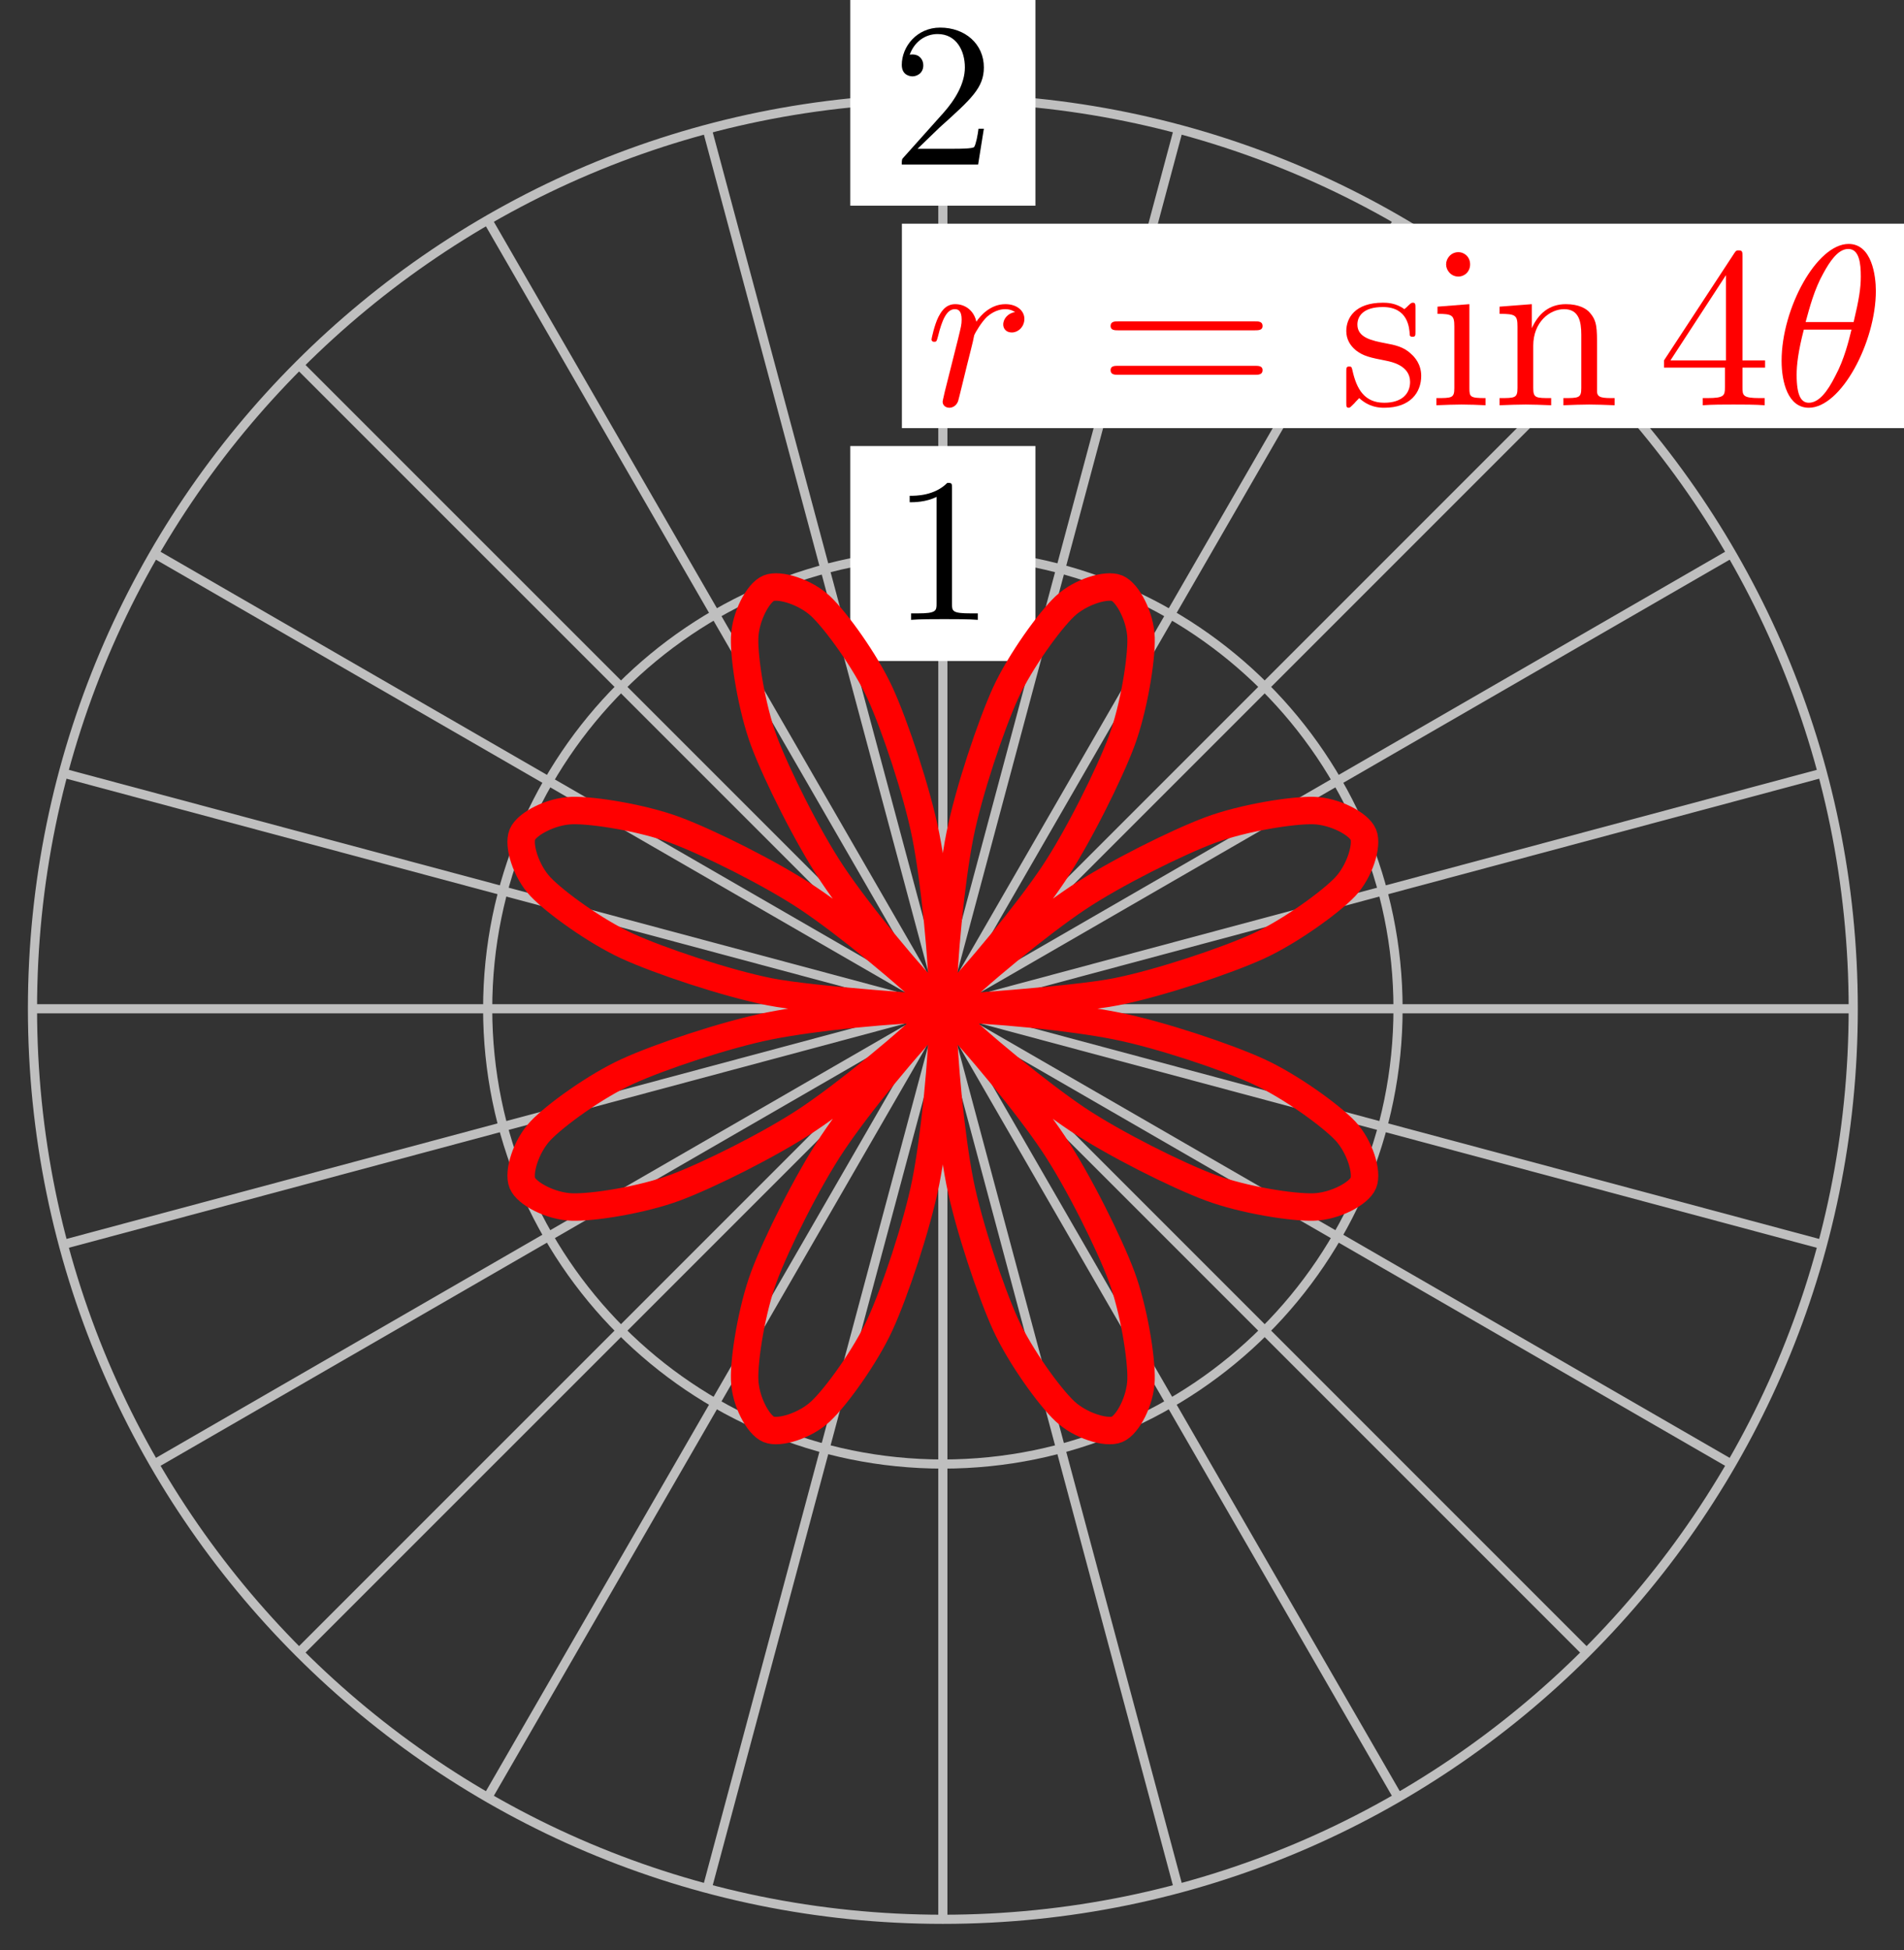 <?xml version="1.0" encoding="UTF-8"?>
<svg xmlns="http://www.w3.org/2000/svg" xmlns:xlink="http://www.w3.org/1999/xlink" width="83pt" height="85pt" viewBox="0 0 83 85" version="1.1">
<rect x="0" y="0" width="83" height="85" fill="#333333" stroke="none"/>
<defs>
<g>
<symbol overflow="visible" id="glyph0-0">
<path style="stroke:none;" d=""/>
</symbol>
<symbol overflow="visible" id="glyph0-1">
<path style="stroke:none;" d="M 2.641 -5.734 C 2.641 -5.953 2.641 -5.969 2.438 -5.969 C 1.875 -5.406 1.078 -5.406 0.797 -5.406 L 0.797 -5.125 C 0.984 -5.125 1.5 -5.125 1.969 -5.359 L 1.969 -0.703 C 1.969 -0.391 1.953 -0.281 1.141 -0.281 L 0.859 -0.281 L 0.859 0 C 1.172 -0.031 1.953 -0.031 2.312 -0.031 C 2.656 -0.031 3.438 -0.031 3.766 0 L 3.766 -0.281 L 3.469 -0.281 C 2.656 -0.281 2.641 -0.375 2.641 -0.703 Z M 2.641 -5.734 "/>
</symbol>
<symbol overflow="visible" id="glyph0-2">
<path style="stroke:none;" d="M 1.141 -0.688 L 2.094 -1.609 C 3.484 -2.859 4.031 -3.344 4.031 -4.234 C 4.031 -5.25 3.219 -5.969 2.125 -5.969 C 1.109 -5.969 0.453 -5.141 0.453 -4.344 C 0.453 -3.844 0.891 -3.844 0.922 -3.844 C 1.078 -3.844 1.391 -3.953 1.391 -4.328 C 1.391 -4.562 1.234 -4.797 0.922 -4.797 C 0.844 -4.797 0.828 -4.797 0.797 -4.781 C 1 -5.359 1.484 -5.688 2.016 -5.688 C 2.828 -5.688 3.203 -4.969 3.203 -4.234 C 3.203 -3.516 2.766 -2.812 2.266 -2.25 L 0.547 -0.328 C 0.453 -0.234 0.453 -0.219 0.453 0 L 3.781 0 L 4.031 -1.562 L 3.797 -1.562 C 3.766 -1.297 3.688 -0.891 3.609 -0.766 C 3.547 -0.688 2.953 -0.688 2.75 -0.688 Z M 1.141 -0.688 "/>
</symbol>
<symbol overflow="visible" id="glyph1-0">
<path style="stroke:none;" d=""/>
</symbol>
<symbol overflow="visible" id="glyph1-1">
<path style="stroke:none;" d="M 0.875 -0.594 C 0.844 -0.438 0.781 -0.203 0.781 -0.156 C 0.781 0.016 0.922 0.109 1.078 0.109 C 1.203 0.109 1.375 0.031 1.453 -0.172 C 1.469 -0.203 1.797 -1.562 1.844 -1.75 C 1.922 -2.078 2.109 -2.766 2.156 -3.047 C 2.203 -3.172 2.484 -3.641 2.719 -3.859 C 2.797 -3.922 3.094 -4.188 3.516 -4.188 C 3.781 -4.188 3.922 -4.062 3.938 -4.062 C 3.641 -4.016 3.422 -3.781 3.422 -3.516 C 3.422 -3.359 3.531 -3.172 3.797 -3.172 C 4.062 -3.172 4.344 -3.406 4.344 -3.766 C 4.344 -4.109 4.031 -4.406 3.516 -4.406 C 2.875 -4.406 2.438 -3.922 2.25 -3.641 C 2.156 -4.094 1.797 -4.406 1.328 -4.406 C 0.875 -4.406 0.688 -4.016 0.594 -3.844 C 0.422 -3.5 0.297 -2.906 0.297 -2.875 C 0.297 -2.766 0.391 -2.766 0.406 -2.766 C 0.516 -2.766 0.516 -2.781 0.578 -3 C 0.75 -3.703 0.953 -4.188 1.312 -4.188 C 1.469 -4.188 1.609 -4.109 1.609 -3.734 C 1.609 -3.516 1.578 -3.406 1.453 -2.891 Z M 0.875 -0.594 "/>
</symbol>
<symbol overflow="visible" id="glyph1-2">
<path style="stroke:none;" d="M 4.531 -4.984 C 4.531 -5.641 4.359 -7.031 3.344 -7.031 C 1.953 -7.031 0.422 -4.219 0.422 -1.938 C 0.422 -1 0.703 0.109 1.609 0.109 C 3.016 0.109 4.531 -2.75 4.531 -4.984 Z M 1.469 -3.625 C 1.641 -4.25 1.844 -5.047 2.25 -5.766 C 2.516 -6.25 2.875 -6.812 3.328 -6.812 C 3.812 -6.812 3.875 -6.172 3.875 -5.609 C 3.875 -5.109 3.797 -4.609 3.562 -3.625 Z M 3.469 -3.297 C 3.359 -2.844 3.156 -2 2.766 -1.281 C 2.422 -0.594 2.047 -0.109 1.609 -0.109 C 1.281 -0.109 1.078 -0.406 1.078 -1.328 C 1.078 -1.75 1.141 -2.328 1.391 -3.297 Z M 3.469 -3.297 "/>
</symbol>
<symbol overflow="visible" id="glyph2-0">
<path style="stroke:none;" d=""/>
</symbol>
<symbol overflow="visible" id="glyph2-1">
<path style="stroke:none;" d="M 6.844 -3.266 C 7 -3.266 7.188 -3.266 7.188 -3.453 C 7.188 -3.656 7 -3.656 6.859 -3.656 L 0.891 -3.656 C 0.75 -3.656 0.562 -3.656 0.562 -3.453 C 0.562 -3.266 0.75 -3.266 0.891 -3.266 Z M 6.859 -1.328 C 7 -1.328 7.188 -1.328 7.188 -1.531 C 7.188 -1.719 7 -1.719 6.844 -1.719 L 0.891 -1.719 C 0.75 -1.719 0.562 -1.719 0.562 -1.531 C 0.562 -1.328 0.75 -1.328 0.891 -1.328 Z M 6.859 -1.328 "/>
</symbol>
<symbol overflow="visible" id="glyph2-2">
<path style="stroke:none;" d="M 2.078 -1.938 C 2.297 -1.891 3.109 -1.734 3.109 -1.016 C 3.109 -0.516 2.766 -0.109 1.984 -0.109 C 1.141 -0.109 0.781 -0.672 0.594 -1.531 C 0.562 -1.656 0.562 -1.688 0.453 -1.688 C 0.328 -1.688 0.328 -1.625 0.328 -1.453 L 0.328 -0.125 C 0.328 0.047 0.328 0.109 0.438 0.109 C 0.484 0.109 0.5 0.094 0.688 -0.094 C 0.703 -0.109 0.703 -0.125 0.891 -0.312 C 1.328 0.094 1.781 0.109 1.984 0.109 C 3.125 0.109 3.594 -0.562 3.594 -1.281 C 3.594 -1.797 3.297 -2.109 3.172 -2.219 C 2.844 -2.547 2.453 -2.625 2.031 -2.703 C 1.469 -2.812 0.812 -2.938 0.812 -3.516 C 0.812 -3.875 1.062 -4.281 1.922 -4.281 C 3.016 -4.281 3.078 -3.375 3.094 -3.078 C 3.094 -2.984 3.188 -2.984 3.203 -2.984 C 3.344 -2.984 3.344 -3.031 3.344 -3.219 L 3.344 -4.234 C 3.344 -4.391 3.344 -4.469 3.234 -4.469 C 3.188 -4.469 3.156 -4.469 3.031 -4.344 C 3 -4.312 2.906 -4.219 2.859 -4.188 C 2.484 -4.469 2.078 -4.469 1.922 -4.469 C 0.703 -4.469 0.328 -3.797 0.328 -3.234 C 0.328 -2.891 0.484 -2.609 0.75 -2.391 C 1.078 -2.141 1.359 -2.078 2.078 -1.938 Z M 2.078 -1.938 "/>
</symbol>
<symbol overflow="visible" id="glyph2-3">
<path style="stroke:none;" d="M 1.766 -4.406 L 0.375 -4.297 L 0.375 -3.984 C 1.016 -3.984 1.109 -3.922 1.109 -3.438 L 1.109 -0.75 C 1.109 -0.312 1 -0.312 0.328 -0.312 L 0.328 0 C 0.641 -0.016 1.188 -0.031 1.422 -0.031 C 1.781 -0.031 2.125 -0.016 2.469 0 L 2.469 -0.312 C 1.797 -0.312 1.766 -0.359 1.766 -0.75 Z M 1.797 -6.141 C 1.797 -6.453 1.562 -6.672 1.281 -6.672 C 0.969 -6.672 0.75 -6.406 0.75 -6.141 C 0.75 -5.875 0.969 -5.609 1.281 -5.609 C 1.562 -5.609 1.797 -5.828 1.797 -6.141 Z M 1.797 -6.141 "/>
</symbol>
<symbol overflow="visible" id="glyph2-4">
<path style="stroke:none;" d="M 1.094 -3.422 L 1.094 -0.75 C 1.094 -0.312 0.984 -0.312 0.312 -0.312 L 0.312 0 C 0.672 -0.016 1.172 -0.031 1.453 -0.031 C 1.703 -0.031 2.219 -0.016 2.562 0 L 2.562 -0.312 C 1.891 -0.312 1.781 -0.312 1.781 -0.75 L 1.781 -2.594 C 1.781 -3.625 2.5 -4.188 3.125 -4.188 C 3.766 -4.188 3.875 -3.656 3.875 -3.078 L 3.875 -0.75 C 3.875 -0.312 3.766 -0.312 3.094 -0.312 L 3.094 0 C 3.438 -0.016 3.953 -0.031 4.219 -0.031 C 4.469 -0.031 5 -0.016 5.328 0 L 5.328 -0.312 C 4.812 -0.312 4.562 -0.312 4.562 -0.609 L 4.562 -2.516 C 4.562 -3.375 4.562 -3.672 4.25 -4.031 C 4.109 -4.203 3.781 -4.406 3.203 -4.406 C 2.469 -4.406 2 -3.984 1.719 -3.359 L 1.719 -4.406 L 0.312 -4.297 L 0.312 -3.984 C 1.016 -3.984 1.094 -3.922 1.094 -3.422 Z M 1.094 -3.422 "/>
</symbol>
<symbol overflow="visible" id="glyph2-5">
<path style="stroke:none;" d="M 2.938 -1.641 L 2.938 -0.781 C 2.938 -0.422 2.906 -0.312 2.172 -0.312 L 1.969 -0.312 L 1.969 0 C 2.375 -0.031 2.891 -0.031 3.312 -0.031 C 3.734 -0.031 4.25 -0.031 4.672 0 L 4.672 -0.312 L 4.453 -0.312 C 3.719 -0.312 3.703 -0.422 3.703 -0.781 L 3.703 -1.641 L 4.688 -1.641 L 4.688 -1.953 L 3.703 -1.953 L 3.703 -6.484 C 3.703 -6.688 3.703 -6.75 3.531 -6.75 C 3.453 -6.75 3.422 -6.75 3.344 -6.625 L 0.281 -1.953 L 0.281 -1.641 Z M 2.984 -1.953 L 0.562 -1.953 L 2.984 -5.672 Z M 2.984 -1.953 "/>
</symbol>
</g>
</defs>
<g id="surface1">
<path style="fill:none;stroke-width:0.399;stroke-linecap:butt;stroke-linejoin:miter;stroke:rgb(75%,75%,75%);stroke-opacity:1;stroke-miterlimit:10;" d="M 0.001 0.001 L 39.687 0.001 " transform="matrix(1,0,0,-1,41.1,43.969)"/>
<path style="fill:none;stroke-width:0.399;stroke-linecap:butt;stroke-linejoin:miter;stroke:rgb(75%,75%,75%);stroke-opacity:1;stroke-miterlimit:10;" d="M 0.001 0.001 L 38.331 10.27 " transform="matrix(1,0,0,-1,41.1,43.969)"/>
<path style="fill:none;stroke-width:0.399;stroke-linecap:butt;stroke-linejoin:miter;stroke:rgb(75%,75%,75%);stroke-opacity:1;stroke-miterlimit:10;" d="M 0.001 0.001 L 34.367 19.844 " transform="matrix(1,0,0,-1,41.1,43.969)"/>
<path style="fill:none;stroke-width:0.399;stroke-linecap:butt;stroke-linejoin:miter;stroke:rgb(75%,75%,75%);stroke-opacity:1;stroke-miterlimit:10;" d="M 0.001 0.001 L 28.062 28.062 " transform="matrix(1,0,0,-1,41.1,43.969)"/>
<path style="fill:none;stroke-width:0.399;stroke-linecap:butt;stroke-linejoin:miter;stroke:rgb(75%,75%,75%);stroke-opacity:1;stroke-miterlimit:10;" d="M 0.001 0.001 L 19.844 34.37 " transform="matrix(1,0,0,-1,41.1,43.969)"/>
<path style="fill:none;stroke-width:0.399;stroke-linecap:butt;stroke-linejoin:miter;stroke:rgb(75%,75%,75%);stroke-opacity:1;stroke-miterlimit:10;" d="M 0.001 0.001 L 10.27 38.335 " transform="matrix(1,0,0,-1,41.1,43.969)"/>
<path style="fill:none;stroke-width:0.399;stroke-linecap:butt;stroke-linejoin:miter;stroke:rgb(75%,75%,75%);stroke-opacity:1;stroke-miterlimit:10;" d="M 0.001 0.001 L 0.001 39.686 " transform="matrix(1,0,0,-1,41.1,43.969)"/>
<path style="fill:none;stroke-width:0.399;stroke-linecap:butt;stroke-linejoin:miter;stroke:rgb(75%,75%,75%);stroke-opacity:1;stroke-miterlimit:10;" d="M 0.001 0.001 L -10.272 38.335 " transform="matrix(1,0,0,-1,41.1,43.969)"/>
<path style="fill:none;stroke-width:0.399;stroke-linecap:butt;stroke-linejoin:miter;stroke:rgb(75%,75%,75%);stroke-opacity:1;stroke-miterlimit:10;" d="M 0.001 0.001 L -19.841 34.37 " transform="matrix(1,0,0,-1,41.1,43.969)"/>
<path style="fill:none;stroke-width:0.399;stroke-linecap:butt;stroke-linejoin:miter;stroke:rgb(75%,75%,75%);stroke-opacity:1;stroke-miterlimit:10;" d="M 0.001 0.001 L -28.064 28.062 " transform="matrix(1,0,0,-1,41.1,43.969)"/>
<path style="fill:none;stroke-width:0.399;stroke-linecap:butt;stroke-linejoin:miter;stroke:rgb(75%,75%,75%);stroke-opacity:1;stroke-miterlimit:10;" d="M 0.001 0.001 L -34.368 19.844 " transform="matrix(1,0,0,-1,41.1,43.969)"/>
<path style="fill:none;stroke-width:0.399;stroke-linecap:butt;stroke-linejoin:miter;stroke:rgb(75%,75%,75%);stroke-opacity:1;stroke-miterlimit:10;" d="M 0.001 0.001 L -38.333 10.27 " transform="matrix(1,0,0,-1,41.1,43.969)"/>
<path style="fill:none;stroke-width:0.399;stroke-linecap:butt;stroke-linejoin:miter;stroke:rgb(75%,75%,75%);stroke-opacity:1;stroke-miterlimit:10;" d="M 0.001 0.001 L -39.684 0.001 " transform="matrix(1,0,0,-1,41.1,43.969)"/>
<path style="fill:none;stroke-width:0.399;stroke-linecap:butt;stroke-linejoin:miter;stroke:rgb(75%,75%,75%);stroke-opacity:1;stroke-miterlimit:10;" d="M 0.001 0.001 L -38.333 -10.272 " transform="matrix(1,0,0,-1,41.1,43.969)"/>
<path style="fill:none;stroke-width:0.399;stroke-linecap:butt;stroke-linejoin:miter;stroke:rgb(75%,75%,75%);stroke-opacity:1;stroke-miterlimit:10;" d="M 0.001 0.001 L -34.368 -19.842 " transform="matrix(1,0,0,-1,41.1,43.969)"/>
<path style="fill:none;stroke-width:0.399;stroke-linecap:butt;stroke-linejoin:miter;stroke:rgb(75%,75%,75%);stroke-opacity:1;stroke-miterlimit:10;" d="M 0.001 0.001 L -28.064 -28.06 " transform="matrix(1,0,0,-1,41.1,43.969)"/>
<path style="fill:none;stroke-width:0.399;stroke-linecap:butt;stroke-linejoin:miter;stroke:rgb(75%,75%,75%);stroke-opacity:1;stroke-miterlimit:10;" d="M 0.001 0.001 L -19.841 -34.369 " transform="matrix(1,0,0,-1,41.1,43.969)"/>
<path style="fill:none;stroke-width:0.399;stroke-linecap:butt;stroke-linejoin:miter;stroke:rgb(75%,75%,75%);stroke-opacity:1;stroke-miterlimit:10;" d="M 0.001 0.001 L -10.272 -38.333 " transform="matrix(1,0,0,-1,41.1,43.969)"/>
<path style="fill:none;stroke-width:0.399;stroke-linecap:butt;stroke-linejoin:miter;stroke:rgb(75%,75%,75%);stroke-opacity:1;stroke-miterlimit:10;" d="M 0.001 0.001 L 0.001 -39.685 " transform="matrix(1,0,0,-1,41.1,43.969)"/>
<path style="fill:none;stroke-width:0.399;stroke-linecap:butt;stroke-linejoin:miter;stroke:rgb(75%,75%,75%);stroke-opacity:1;stroke-miterlimit:10;" d="M 0.001 0.001 L 10.27 -38.333 " transform="matrix(1,0,0,-1,41.1,43.969)"/>
<path style="fill:none;stroke-width:0.399;stroke-linecap:butt;stroke-linejoin:miter;stroke:rgb(75%,75%,75%);stroke-opacity:1;stroke-miterlimit:10;" d="M 0.001 0.001 L 19.844 -34.369 " transform="matrix(1,0,0,-1,41.1,43.969)"/>
<path style="fill:none;stroke-width:0.399;stroke-linecap:butt;stroke-linejoin:miter;stroke:rgb(75%,75%,75%);stroke-opacity:1;stroke-miterlimit:10;" d="M 0.001 0.001 L 28.062 -28.06 " transform="matrix(1,0,0,-1,41.1,43.969)"/>
<path style="fill:none;stroke-width:0.399;stroke-linecap:butt;stroke-linejoin:miter;stroke:rgb(75%,75%,75%);stroke-opacity:1;stroke-miterlimit:10;" d="M 0.001 0.001 L 34.367 -19.842 " transform="matrix(1,0,0,-1,41.1,43.969)"/>
<path style="fill:none;stroke-width:0.399;stroke-linecap:butt;stroke-linejoin:miter;stroke:rgb(75%,75%,75%);stroke-opacity:1;stroke-miterlimit:10;" d="M 0.001 0.001 L 38.331 -10.272 " transform="matrix(1,0,0,-1,41.1,43.969)"/>
<path style="fill:none;stroke-width:0.399;stroke-linecap:butt;stroke-linejoin:miter;stroke:rgb(75%,75%,75%);stroke-opacity:1;stroke-miterlimit:10;" d="M 19.844 0.001 C 19.844 10.957 10.958 19.844 0.001 19.844 C -10.959 19.844 -19.841 10.957 -19.841 0.001 C -19.841 -10.96 -10.959 -19.842 0.001 -19.842 C 10.958 -19.842 19.844 -10.96 19.844 0.001 Z M 19.844 0.001 " transform="matrix(1,0,0,-1,41.1,43.969)"/>
<path style=" stroke:none;fill-rule:nonzero;fill:rgb(100%,100%,100%);fill-opacity:1;" d="M 45.137 19.441 L 37.066 19.441 L 37.066 28.809 L 45.137 28.809 Z M 45.137 19.441 "/>
<g style="fill:rgb(0%,0%,0%);fill-opacity:1;">
  <use xlink:href="#glyph0-1" x="38.858" y="27.016"/>
</g>
<path style="fill:none;stroke-width:0.399;stroke-linecap:butt;stroke-linejoin:miter;stroke:rgb(75%,75%,75%);stroke-opacity:1;stroke-miterlimit:10;" d="M 39.687 0.001 C 39.687 21.918 21.918 39.686 0.001 39.686 C -21.92 39.686 -39.684 21.918 -39.684 0.001 C -39.684 -21.916 -21.92 -39.685 0.001 -39.685 C 21.918 -39.685 39.687 -21.916 39.687 0.001 Z M 39.687 0.001 " transform="matrix(1,0,0,-1,41.1,43.969)"/>
<path style=" stroke:none;fill-rule:nonzero;fill:rgb(100%,100%,100%);fill-opacity:1;" d="M 45.137 -0.402 L 37.066 -0.402 L 37.066 8.965 L 45.137 8.965 Z M 45.137 -0.402 "/>
<g style="fill:rgb(0%,0%,0%);fill-opacity:1;">
  <use xlink:href="#glyph0-2" x="38.858" y="7.172"/>
</g>
<path style="fill:none;stroke-width:1.196;stroke-linecap:butt;stroke-linejoin:miter;stroke:rgb(100%,0%,0%);stroke-opacity:1;stroke-miterlimit:10;" d="M 0.001 0.001 C 0.001 0.001 5.646 0.364 7.556 0.743 C 9.466 1.122 12.376 2.102 13.762 2.735 C 15.145 3.372 16.907 4.649 17.543 5.321 C 18.176 5.997 18.524 7.133 18.332 7.594 C 18.141 8.055 17.09 8.614 16.165 8.641 C 15.243 8.668 13.094 8.325 11.665 7.793 C 10.235 7.262 7.489 5.899 5.868 4.817 C 4.251 3.735 1.482 1.481 0.001 0.001 C -1.483 -1.484 -3.737 -4.249 -4.815 -5.87 C -5.897 -7.487 -7.264 -10.237 -7.795 -11.667 C -8.326 -13.096 -8.67 -15.241 -8.639 -16.166 C -8.612 -17.092 -8.053 -18.139 -7.592 -18.33 C -7.131 -18.522 -5.995 -18.174 -5.323 -17.541 C -4.647 -16.909 -3.374 -15.147 -2.737 -13.76 C -2.1 -12.374 -1.124 -9.464 -0.745 -7.557 C -0.366 -5.647 0.001 -2.097 0.001 0.001 C 0.001 2.098 -0.366 5.645 -0.745 7.555 C -1.124 9.465 -2.1 12.375 -2.737 13.762 C -3.374 15.145 -4.647 16.906 -5.323 17.543 C -5.995 18.176 -7.131 18.523 -7.592 18.332 C -8.053 18.14 -8.612 17.09 -8.639 16.168 C -8.67 15.242 -8.326 13.094 -7.795 11.664 C -7.264 10.239 -5.897 7.489 -4.815 5.868 C -3.737 4.251 -1.483 1.481 0.001 0.001 C 1.482 -1.484 4.251 -3.733 5.868 -4.815 C 7.489 -5.897 10.235 -7.265 11.665 -7.796 C 13.094 -8.327 15.243 -8.671 16.165 -8.639 C 17.09 -8.612 18.141 -8.054 18.332 -7.593 C 18.524 -7.132 18.176 -5.995 17.543 -5.319 C 16.907 -4.647 15.145 -3.37 13.762 -2.737 C 12.376 -2.101 9.466 -1.124 7.556 -0.745 C 5.646 -0.363 2.095 0.001 0.001 0.001 C -2.096 0.001 -5.647 -0.363 -7.557 -0.745 C -9.463 -1.124 -12.377 -2.101 -13.76 -2.737 C -15.146 -3.37 -16.908 -4.647 -17.541 -5.319 C -18.178 -5.995 -18.521 -7.132 -18.33 -7.593 C -18.142 -8.054 -17.092 -8.612 -16.166 -8.639 C -15.24 -8.671 -13.096 -8.327 -11.666 -7.796 C -10.237 -7.265 -7.487 -5.897 -5.87 -4.815 C -4.249 -3.733 -1.483 -1.484 0.001 0.001 C 1.482 1.481 3.735 4.251 4.817 5.868 C 5.899 7.489 7.263 10.239 7.794 11.664 C 8.325 13.094 8.669 15.242 8.641 16.168 C 8.614 17.09 8.056 18.14 7.595 18.332 C 7.134 18.523 5.993 18.176 5.321 17.543 C 4.646 16.906 3.372 15.145 2.735 13.762 C 2.103 12.375 1.122 9.465 0.743 7.555 C 0.365 5.645 0.001 2.098 0.001 0.001 C 0.001 -2.097 0.365 -5.647 0.743 -7.557 C 1.122 -9.464 2.103 -12.374 2.735 -13.76 C 3.372 -15.147 4.646 -16.909 5.321 -17.541 C 5.993 -18.174 7.134 -18.522 7.595 -18.33 C 8.056 -18.139 8.614 -17.092 8.641 -16.166 C 8.669 -15.241 8.325 -13.096 7.794 -11.667 C 7.263 -10.237 5.899 -7.487 4.817 -5.87 C 3.735 -4.249 1.482 -1.484 0.001 0.001 C -1.483 1.481 -4.249 3.735 -5.87 4.817 C -7.487 5.899 -10.237 7.262 -11.666 7.793 C -13.096 8.325 -15.24 8.668 -16.166 8.641 C -17.092 8.614 -18.142 8.055 -18.33 7.594 C -18.521 7.133 -18.178 5.997 -17.541 5.321 C -16.908 4.649 -15.146 3.372 -13.76 2.735 C -12.377 2.102 -9.463 1.122 -7.557 0.743 C -5.647 0.364 0.001 0.001 0.001 0.001 " transform="matrix(1,0,0,-1,41.1,43.969)"/>
<path style=" stroke:none;fill-rule:nonzero;fill:rgb(100%,100%,100%);fill-opacity:1;" d="M 39.316 18.66 L 83.191 18.66 L 83.191 9.75 L 39.316 9.75 Z M 39.316 18.66 "/>
<g style="fill:rgb(100%,0%,0%);fill-opacity:1;">
  <use xlink:href="#glyph1-1" x="40.311" y="17.663"/>
</g>
<g style="fill:rgb(100%,0%,0%);fill-opacity:1;">
  <use xlink:href="#glyph2-1" x="47.851" y="17.663"/>
</g>
<g style="fill:rgb(100%,0%,0%);fill-opacity:1;">
  <use xlink:href="#glyph2-2" x="58.36" y="17.663"/>
  <use xlink:href="#glyph2-3" x="62.289" y="17.663"/>
  <use xlink:href="#glyph2-4" x="65.057" y="17.663"/>
</g>
<g style="fill:rgb(100%,0%,0%);fill-opacity:1;">
  <use xlink:href="#glyph2-5" x="72.256" y="17.663"/>
</g>
<g style="fill:rgb(100%,0%,0%);fill-opacity:1;">
  <use xlink:href="#glyph1-2" x="77.242" y="17.663"/>
</g>
</g>
</svg>

